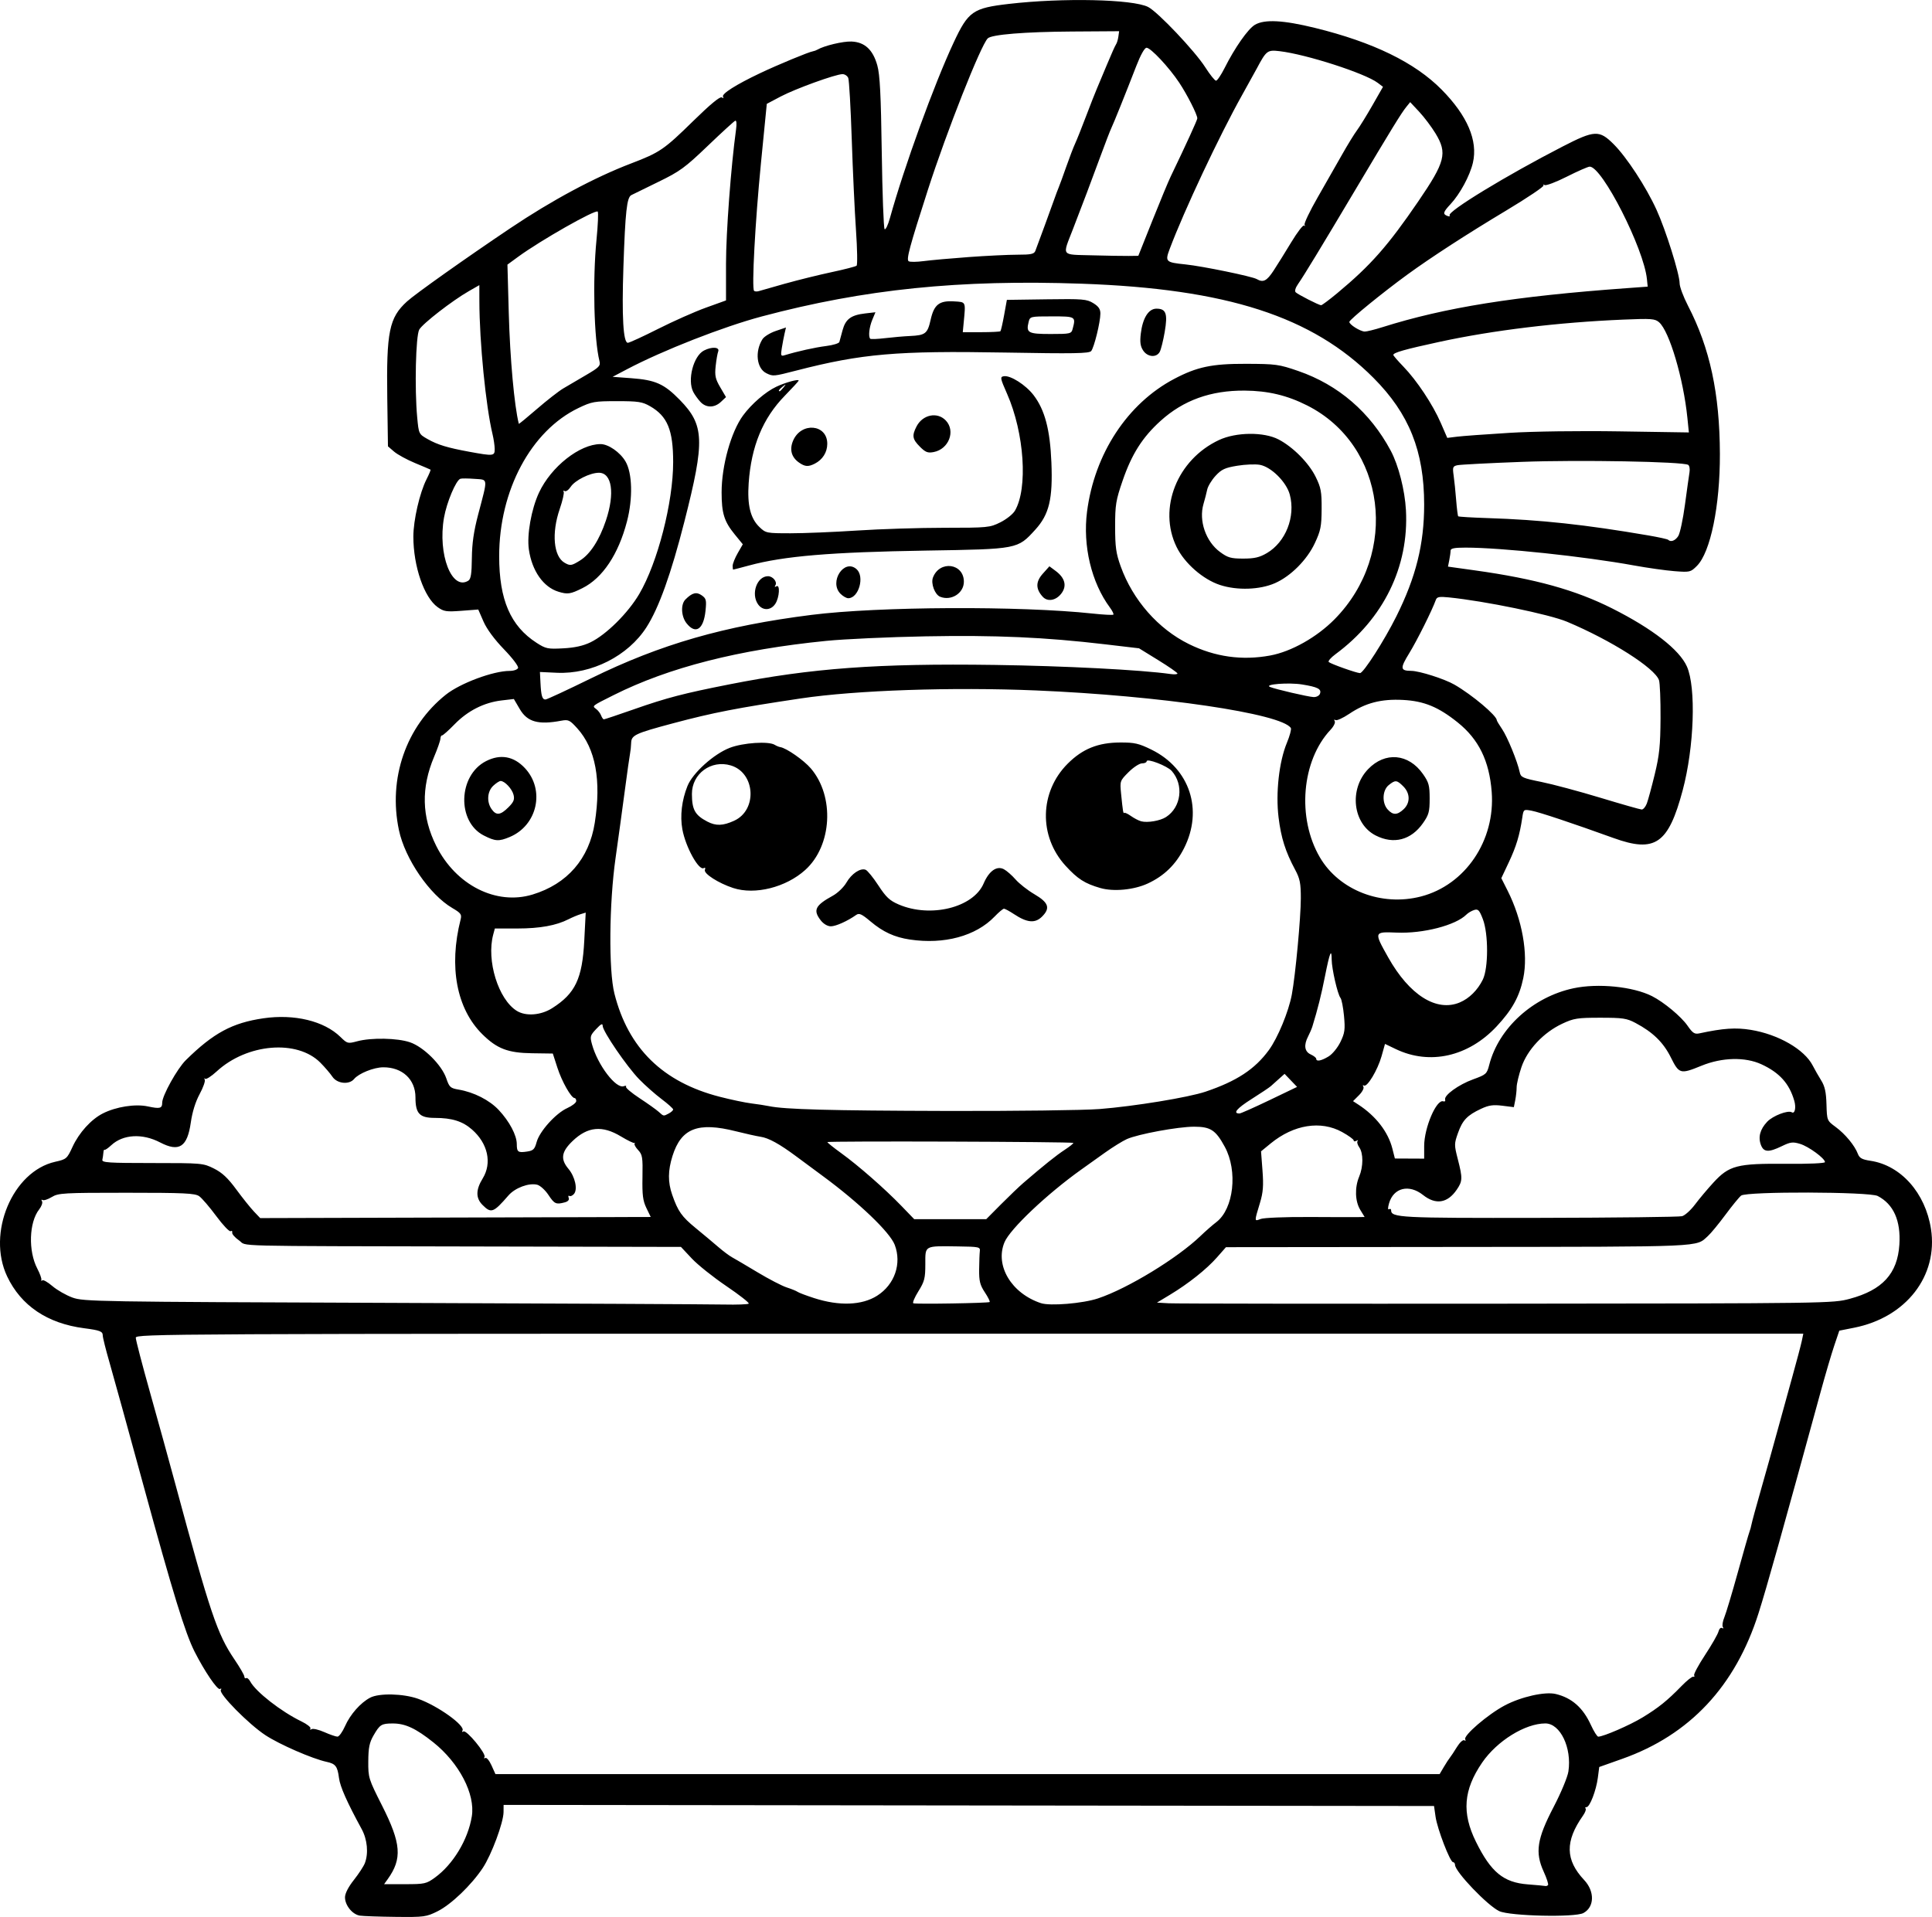 <?xml version="1.0" encoding="UTF-8" standalone="no"?>
<!-- Created with Inkscape (http://www.inkscape.org/) -->

<svg
   width="232.106mm"
   height="230.337mm"
   viewBox="0 0 232.106 230.337"
   version="1.1"
   id="svg1"
   xml:space="preserve"
   xmlns="http://www.w3.org/2000/svg"
   xmlns:svg="http://www.w3.org/2000/svg"><defs
     id="defs1" /><g
     id="layer1"
     transform="translate(-146.818,129.225)"><path
       style="fill:#000000"
       d="m 190.057,100.953 c -0.9,-0.137 -1.792,-1.234 -1.792,-2.204 0,-0.458 0.401,-1.242 1.065,-2.082 0.586,-0.741 1.181,-1.653 1.323,-2.025 0.452,-1.19 0.296,-2.841 -0.387,-4.093 -1.759,-3.223 -2.591,-5.096 -2.722,-6.129 -0.179,-1.408 -0.414,-1.716 -1.48,-1.944 -1.71,-0.366 -5.656,-2.084 -7.361,-3.206 -2.019,-1.328 -5.629,-4.989 -5.355,-5.431 0.105,-0.17 0.063,-0.221 -0.099,-0.121 -0.293,0.181 -1.848,-2.104 -3.058,-4.492 -1.124,-2.219 -2.613,-7.06 -6.11,-19.865 -1.82,-6.664 -3.671,-13.366 -4.113,-14.894 -0.442,-1.528 -0.804,-2.978 -0.805,-3.223 -0.002,-0.496 -0.328,-0.623 -2.251,-0.874 -4.404,-0.574 -7.563,-2.703 -9.233,-6.222 -2.468,-5.203 0.643,-12.629 5.773,-13.777 1.348,-0.302 1.42,-0.364 2.083,-1.801 0.783,-1.696 2.224,-3.286 3.623,-4 1.591,-0.812 3.908,-1.176 5.418,-0.852 1.463,0.314 1.729,0.245 1.729,-0.452 0,-0.841 1.804,-4.087 2.837,-5.105 3.309,-3.261 5.578,-4.485 9.322,-5.031 3.718,-0.542 7.292,0.323 9.252,2.239 0.829,0.811 0.883,0.825 2.028,0.519 1.689,-0.452 4.818,-0.391 6.326,0.123 1.639,0.559 3.815,2.72 4.367,4.34 0.364,1.066 0.488,1.179 1.497,1.35 1.821,0.309 3.692,1.263 4.803,2.449 1.282,1.368 2.167,3.041 2.167,4.098 0,0.954 0.149,1.059 1.255,0.891 0.729,-0.111 0.898,-0.281 1.128,-1.134 0.349,-1.296 2.304,-3.465 3.683,-4.087 0.593,-0.267 1.078,-0.647 1.078,-0.843 0,-0.196 -0.089,-0.358 -0.198,-0.358 -0.405,-0.004 -1.526,-1.979 -2.063,-3.638 l -0.555,-1.714 -2.494,-0.035 c -2.903,-0.041 -4.214,-0.543 -5.979,-2.291 -3.087,-3.057 -4.041,-8.106 -2.604,-13.781 0.154,-0.61 0.038,-0.771 -0.995,-1.377 -2.733,-1.601 -5.684,-5.907 -6.415,-9.361 -1.315,-6.205 0.854,-12.466 5.637,-16.276 1.732,-1.379 5.692,-2.855 7.662,-2.855 0.489,0 0.939,-0.157 1.014,-0.353 0.076,-0.199 -0.663,-1.179 -1.694,-2.245 -1.148,-1.187 -2.064,-2.429 -2.459,-3.335 l -0.63,-1.443 -2.024,0.153 c -1.809,0.137 -2.111,0.091 -2.852,-0.436 -1.63,-1.161 -2.92,-4.905 -2.921,-8.481 -6e-4,-1.963 0.762,-5.279 1.586,-6.893 0.307,-0.603 0.521,-1.121 0.474,-1.151 -0.046,-0.031 -0.882,-0.387 -1.858,-0.792 -0.975,-0.405 -2.106,-1.023 -2.514,-1.372 l -0.74,-0.636 -0.082,-5.756 c -0.114,-8.036 0.225,-9.698 2.374,-11.656 0.992,-0.904 7.017,-5.176 12.392,-8.788 5.011,-3.367 10.149,-6.122 14.55,-7.801 3.43,-1.309 3.937,-1.656 7.454,-5.104 2.018,-1.978 3.2,-2.955 3.414,-2.823 0.202,0.125 0.261,0.094 0.154,-0.079 -0.209,-0.337 1.541,-1.45 4.452,-2.831 2.151,-1.021 5.854,-2.555 6.348,-2.63 0.15,-0.023 0.392,-0.112 0.538,-0.198 0.804,-0.473 3.073,-1.015 4.085,-0.975 1.594,0.062 2.584,0.976 3.112,2.872 0.312,1.118 0.433,3.504 0.533,10.445 0.071,4.948 0.224,9.097 0.34,9.221 0.116,0.124 0.405,-0.472 0.641,-1.323 1.71,-6.157 5.3,-16.05 7.648,-21.075 1.765,-3.777 2.313,-4.161 6.659,-4.663 6.492,-0.749 14.848,-0.565 16.708,0.368 1.155,0.58 5.622,5.293 6.869,7.248 0.566,0.888 1.148,1.613 1.294,1.612 0.146,-8.7e-4 0.607,-0.683 1.026,-1.516 1.232,-2.452 2.815,-4.71 3.646,-5.201 1.151,-0.68 3.407,-0.562 7.228,0.377 6.99,1.719 11.988,4.156 15.202,7.41 3.09,3.129 4.374,6.126 3.76,8.782 -0.36,1.559 -1.55,3.762 -2.693,4.986 -0.892,0.955 -0.955,1.192 -0.374,1.414 0.226,0.087 0.346,0.053 0.268,-0.074 -0.286,-0.462 6.843,-4.804 13.576,-8.268 3.838,-1.975 4.403,-2.002 6.119,-0.292 1.571,1.565 3.896,5.12 5.16,7.887 1.111,2.431 2.777,7.736 2.777,8.839 0,0.415 0.453,1.628 1.006,2.697 2.636,5.091 3.81,10.549 3.832,17.818 0.019,6.221 -1.129,11.809 -2.759,13.44 -0.758,0.758 -0.843,0.778 -2.688,0.636 -1.048,-0.081 -3.248,-0.392 -4.89,-0.691 -5.914,-1.079 -15.94,-2.14 -20.219,-2.14 -1.35,0 -1.799,0.091 -1.799,0.364 0,0.2 -0.07,0.714 -0.156,1.141 l -0.156,0.778 3.264,0.456 c 7.234,1.011 12.05,2.348 16.462,4.569 4.832,2.432 8.077,4.955 8.977,6.976 1.122,2.52 0.876,9.704 -0.509,14.886 -1.72,6.436 -3.307,7.53 -8.303,5.726 -4.936,-1.782 -8.913,-3.108 -9.839,-3.281 -0.969,-0.181 -0.976,-0.176 -1.127,0.836 -0.314,2.104 -0.722,3.456 -1.606,5.335 l -0.911,1.935 0.758,1.504 c 1.747,3.465 2.484,7.579 1.88,10.5 -0.461,2.227 -1.332,3.806 -3.203,5.807 -3.4,3.635 -8.029,4.678 -12.104,2.728 l -1.305,-0.625 -0.412,1.469 c -0.466,1.661 -1.73,3.769 -2.117,3.53 -0.141,-0.087 -0.172,-0.022 -0.069,0.145 0.104,0.169 -0.13,0.621 -0.528,1.018 l -0.715,0.715 0.632,0.411 c 2.108,1.372 3.582,3.275 4.092,5.285 l 0.304,1.196 1.759,0.008 1.759,0.008 7e-5,-1.512 c 9e-5,-2.204 1.481,-5.663 2.302,-5.374 0.174,0.061 0.272,-0.031 0.217,-0.206 -0.162,-0.516 1.62,-1.805 3.373,-2.44 1.556,-0.564 1.644,-0.643 1.928,-1.747 1.134,-4.411 5.255,-8.155 10.118,-9.192 2.944,-0.628 7.155,-0.207 9.434,0.944 1.424,0.719 3.504,2.45 4.266,3.55 0.62,0.895 0.852,1.046 1.418,0.925 2.871,-0.617 4.365,-0.719 6.178,-0.424 3.307,0.538 6.448,2.348 7.443,4.286 0.246,0.479 0.706,1.287 1.023,1.795 0.436,0.699 0.59,1.399 0.633,2.872 0.056,1.938 0.062,1.952 1.097,2.714 1.146,0.842 2.292,2.227 2.672,3.229 0.196,0.516 0.503,0.685 1.515,0.837 3.652,0.548 6.597,3.862 7.269,8.182 0.88,5.654 -2.987,10.634 -9.219,11.874 l -1.795,0.357 -0.61,1.809 c -0.336,0.995 -1.069,3.488 -1.63,5.54 -4.554,16.649 -6.473,23.49 -7.467,26.617 -2.783,8.755 -8.254,14.601 -16.354,17.476 l -2.778,0.986 -0.167,1.286 c -0.2,1.537 -0.969,3.535 -1.361,3.535 -0.154,0 -0.204,0.076 -0.111,0.169 0.093,0.093 -0.051,0.48 -0.318,0.86 -2.164,3.073 -2.122,5.316 0.145,7.73 1.289,1.372 1.244,3.255 -0.094,3.969 -1.024,0.546 -8.85,0.367 -10.113,-0.232 -1.413,-0.67 -5.298,-4.734 -5.307,-5.551 -0.002,-0.182 -0.109,-0.331 -0.238,-0.331 -0.355,0 -1.891,-3.994 -2.101,-5.46 l -0.184,-1.287 -55.89,-0.067 -55.89,-0.067 -0.005,0.861 c -0.008,1.263 -1.448,5.137 -2.499,6.719 -1.365,2.056 -3.798,4.389 -5.42,5.198 -1.369,0.682 -1.616,0.716 -5.026,0.678 -1.972,-0.022 -3.911,-0.089 -4.308,-0.149 z m 142.735,-3.668 c 0.084,-0.084 -0.15,-0.812 -0.519,-1.619 -1.058,-2.312 -0.81,-3.929 1.193,-7.769 0.89,-1.706 1.675,-3.593 1.776,-4.268 0.427,-2.847 -0.976,-5.771 -2.77,-5.771 -2.421,0 -5.814,2.103 -7.594,4.707 -2.247,3.285 -2.461,6.038 -0.741,9.519 1.802,3.646 3.307,4.885 6.208,5.111 1.092,0.085 2.054,0.174 2.139,0.198 0.085,0.024 0.223,-0.025 0.307,-0.109 z m -133.73,-0.899 c 2.196,-1.59 3.993,-4.575 4.441,-7.373 0.426,-2.663 -1.522,-6.406 -4.62,-8.878 -2.115,-1.688 -3.386,-2.278 -4.895,-2.272 -1.347,0.005 -1.539,0.126 -2.302,1.451 -0.487,0.845 -0.612,1.468 -0.623,3.088 -0.013,1.978 0.03,2.115 1.661,5.343 2.296,4.545 2.434,6.37 0.666,8.833 l -0.427,0.595 h 2.506 c 2.36,0 2.569,-0.046 3.593,-0.787 z m 121.218,-13.302 c 0.28,-0.473 0.61,-0.979 0.732,-1.124 0.122,-0.146 0.497,-0.712 0.832,-1.258 0.338,-0.551 0.735,-0.916 0.892,-0.819 0.157,0.097 0.207,0.051 0.111,-0.103 -0.273,-0.441 2.723,-3.016 4.76,-4.091 1.971,-1.04 4.822,-1.678 6.112,-1.369 1.934,0.464 3.272,1.643 4.224,3.721 0.354,0.773 0.751,1.406 0.883,1.406 0.615,0 3.787,-1.375 5.321,-2.308 1.912,-1.162 2.99,-2.03 4.687,-3.777 0.637,-0.655 1.271,-1.159 1.409,-1.119 0.138,0.04 0.186,-0.033 0.106,-0.162 -0.08,-0.129 0.512,-1.232 1.314,-2.452 0.803,-1.22 1.526,-2.486 1.609,-2.813 0.082,-0.327 0.274,-0.518 0.427,-0.424 0.158,0.098 0.199,0.045 0.096,-0.122 -0.1,-0.162 -0.018,-0.686 0.182,-1.165 0.2,-0.479 0.925,-2.896 1.61,-5.369 0.685,-2.474 1.317,-4.677 1.404,-4.895 0.087,-0.218 0.202,-0.635 0.255,-0.926 0.053,-0.291 0.556,-2.137 1.118,-4.101 0.561,-1.965 1.41,-5.001 1.887,-6.747 0.477,-1.746 1.314,-4.782 1.861,-6.747 0.547,-1.965 1.074,-3.959 1.172,-4.432 l 0.178,-0.86 H 263.296 c -97.06,0 -100.166,0.015 -100.166,0.486 0,0.268 0.767,3.214 1.705,6.548 0.938,3.334 2.3,8.265 3.027,10.957 4.215,15.607 5.053,18.098 7.119,21.143 0.651,0.959 1.187,1.887 1.192,2.063 0.005,0.175 0.103,0.261 0.217,0.191 0.114,-0.07 0.334,0.11 0.49,0.4 0.665,1.242 3.708,3.617 6.147,4.798 0.684,0.331 1.172,0.719 1.084,0.861 -0.088,0.143 -0.025,0.175 0.142,0.072 0.166,-0.103 0.855,0.057 1.53,0.356 0.675,0.299 1.385,0.543 1.578,0.543 0.193,0 0.601,-0.566 0.906,-1.257 0.625,-1.415 1.866,-2.822 3.023,-3.427 1.075,-0.562 3.959,-0.497 5.744,0.131 2.359,0.829 5.714,3.231 5.345,3.828 -0.097,0.157 -0.047,0.201 0.115,0.101 0.364,-0.225 2.767,2.691 2.532,3.072 -0.095,0.154 -0.053,0.206 0.095,0.115 0.148,-0.091 0.482,0.307 0.743,0.885 l 0.474,1.051 h 56.717 56.717 z M 236.768,27.416 c 0.094,-0.094 -1.117,-1.044 -2.692,-2.111 -1.575,-1.067 -3.446,-2.561 -4.157,-3.322 l -1.293,-1.382 -23.95,-0.05 c -31.19,-0.065 -28.061,0.014 -29.137,-0.729 -0.494,-0.342 -0.866,-0.767 -0.826,-0.946 0.04,-0.178 -0.045,-0.252 -0.189,-0.163 -0.144,0.089 -0.92,-0.728 -1.725,-1.816 -0.805,-1.088 -1.728,-2.164 -2.052,-2.391 -0.503,-0.352 -1.782,-0.413 -8.726,-0.413 -7.598,0 -8.193,0.034 -8.984,0.515 -0.466,0.283 -0.964,0.444 -1.106,0.356 -0.144,-0.089 -0.174,-0.023 -0.068,0.149 0.105,0.169 -0.049,0.612 -0.341,0.983 -1.22,1.552 -1.326,5.003 -0.219,7.119 0.307,0.585 0.523,1.184 0.482,1.329 -0.042,0.146 0.01,0.179 0.114,0.075 0.104,-0.104 0.65,0.205 1.214,0.688 0.564,0.482 1.649,1.103 2.413,1.38 1.332,0.483 2.885,0.508 38.43,0.639 20.373,0.075 38.302,0.164 39.842,0.198 1.54,0.034 2.877,-0.015 2.972,-0.109 z m 15.429,-0.953 c 2.104,-1.336 2.974,-3.854 2.111,-6.114 -0.577,-1.511 -4.292,-5.065 -8.627,-8.255 -0.946,-0.696 -2.372,-1.751 -3.169,-2.345 -2.042,-1.52 -3.351,-2.242 -4.325,-2.385 -0.462,-0.068 -1.792,-0.363 -2.957,-0.656 -4.561,-1.149 -6.57,-0.369 -7.619,2.961 -0.554,1.759 -0.566,3.144 -0.04,4.656 0.698,2.004 1.139,2.63 2.834,4.019 0.908,0.744 2.127,1.764 2.709,2.267 0.582,0.503 1.324,1.058 1.649,1.234 0.325,0.176 1.704,0.989 3.065,1.806 1.361,0.818 2.941,1.637 3.51,1.82 0.57,0.184 1.155,0.422 1.3,0.529 0.146,0.107 1.038,0.445 1.984,0.75 3.023,0.976 5.749,0.873 7.575,-0.286 z m 13.517,0.759 c 0.063,-0.063 -0.199,-0.589 -0.583,-1.169 -0.578,-0.873 -0.695,-1.344 -0.681,-2.736 0.009,-0.925 0.047,-1.92 0.083,-2.211 0.061,-0.497 -0.099,-0.531 -2.611,-0.565 -4.11,-0.056 -3.938,-0.149 -3.938,2.129 0,1.7 -0.097,2.08 -0.839,3.273 -0.462,0.743 -0.73,1.387 -0.597,1.432 0.368,0.123 9.035,-0.02 9.166,-0.152 z m 13.023,-0.436 c 3.545,-1.179 9.534,-4.829 12.311,-7.503 0.587,-0.566 1.443,-1.315 1.902,-1.665 2.085,-1.593 2.593,-6.14 1.01,-9.049 -1.096,-2.014 -1.707,-2.413 -3.695,-2.413 -1.913,0 -6.723,0.888 -8.071,1.49 -0.509,0.228 -1.7,0.966 -2.646,1.641 -0.946,0.675 -2.223,1.586 -2.838,2.025 -4.11,2.931 -8.548,7.133 -9.213,8.724 -1.171,2.801 0.829,6.148 4.376,7.323 1.104,0.366 5.028,0.039 6.864,-0.572 z m 90.311,0.049 c 3.929,-1.054 5.733,-3.027 5.957,-6.515 0.184,-2.872 -0.7,-4.853 -2.606,-5.839 -1,-0.517 -15.744,-0.561 -16.405,-0.048 -0.229,0.177 -1.078,1.215 -1.887,2.307 -0.809,1.091 -1.753,2.237 -2.098,2.547 -1.51,1.355 0.01,1.288 -29.928,1.318 l -27.979,0.028 -1.087,1.235 c -1.25,1.42 -3.435,3.156 -5.661,4.496 l -1.543,0.93 1.432,0.081 c 0.788,0.045 19.054,0.066 40.591,0.047 38.791,-0.034 39.178,-0.04 41.213,-0.586 z M 304.009,17.006 c 2.772,0.016 5.425,0.022 5.895,0.014 l 0.856,-0.015 -0.524,-0.86 c -0.627,-1.028 -0.68,-2.675 -0.129,-3.994 0.505,-1.208 0.509,-2.806 0.009,-3.519 -0.213,-0.304 -0.302,-0.648 -0.198,-0.763 0.104,-0.115 0.04,-0.124 -0.142,-0.019 -0.182,0.105 -0.331,0.083 -0.331,-0.048 0,-0.131 -0.625,-0.583 -1.389,-1.005 -2.565,-1.417 -5.815,-0.897 -8.586,1.374 l -1.153,0.945 0.174,2.305 c 0.138,1.831 0.076,2.628 -0.301,3.879 -0.696,2.306 -0.699,2.24 0.09,1.94 0.379,-0.144 2.957,-0.249 5.729,-0.233 z m -81.834,0.005 2.82,-0.007 -0.52,-1.076 c -0.424,-0.877 -0.511,-1.564 -0.471,-3.717 0.044,-2.372 -0.009,-2.702 -0.517,-3.243 -0.311,-0.331 -0.505,-0.683 -0.431,-0.781 0.074,-0.098 0.068,-0.132 -0.013,-0.075 -0.081,0.057 -0.818,-0.3 -1.638,-0.794 -2.236,-1.346 -3.984,-1.179 -5.793,0.553 -1.355,1.298 -1.487,2.177 -0.502,3.348 0.791,0.94 1.13,2.455 0.672,3.007 -0.178,0.215 -0.429,0.327 -0.556,0.248 -0.127,-0.079 -0.167,0.026 -0.087,0.233 0.091,0.238 -0.08,0.436 -0.466,0.539 -1.057,0.283 -1.247,0.197 -1.968,-0.892 -0.387,-0.585 -0.995,-1.136 -1.351,-1.225 -0.994,-0.249 -2.657,0.372 -3.454,1.29 -1.806,2.082 -2.073,2.18 -3.111,1.142 -0.827,-0.827 -0.821,-1.823 0.019,-3.187 1.139,-1.849 0.626,-4.2 -1.281,-5.875 -1.138,-0.999 -2.41,-1.398 -4.466,-1.4 -1.843,-0.002 -2.33,-0.518 -2.33,-2.467 0,-2.157 -1.577,-3.627 -3.876,-3.614 -1.133,0.006 -2.941,0.734 -3.498,1.407 -0.594,0.717 -2.04,0.566 -2.601,-0.271 -0.261,-0.391 -0.914,-1.152 -1.45,-1.693 -2.791,-2.813 -8.818,-2.303 -12.46,1.054 -0.643,0.593 -1.266,0.99 -1.384,0.883 -0.118,-0.107 -0.139,-0.062 -0.047,0.1 0.093,0.162 -0.183,0.945 -0.613,1.739 -0.499,0.922 -0.882,2.154 -1.06,3.409 -0.419,2.955 -1.401,3.593 -3.693,2.398 -2.131,-1.111 -4.455,-0.976 -5.868,0.34 -0.385,0.358 -0.747,0.604 -0.804,0.546 -0.058,-0.058 -0.121,0.099 -0.139,0.349 -0.019,0.25 -0.073,0.632 -0.122,0.849 -0.075,0.341 0.743,0.394 5.998,0.394 5.962,0 6.112,0.013 7.408,0.661 0.981,0.49 1.675,1.14 2.684,2.514 0.749,1.019 1.702,2.209 2.117,2.646 l 0.755,0.794 20.637,-0.059 c 11.351,-0.033 21.907,-0.062 23.458,-0.066 z m 44.9,-1.528 c 0.976,-0.982 2.19,-2.143 2.698,-2.58 2.487,-2.14 3.921,-3.288 4.952,-3.965 0.621,-0.408 1.089,-0.784 1.039,-0.834 -0.146,-0.146 -29.554,-0.242 -29.545,-0.096 0.004,0.073 0.748,0.668 1.654,1.323 2.074,1.5 5.247,4.281 7.242,6.347 l 1.536,1.591 h 4.325 4.325 z m 81.831,1.423 c 0.343,-0.094 1.041,-0.727 1.55,-1.406 0.509,-0.68 1.504,-1.864 2.209,-2.631 1.894,-2.059 2.839,-2.304 8.695,-2.253 2.75,0.024 4.706,-0.062 4.706,-0.205 0,-0.443 -1.962,-1.88 -2.99,-2.19 -0.875,-0.264 -1.16,-0.228 -2.19,0.272 -1.59,0.772 -2.179,0.739 -2.514,-0.142 -0.358,-0.943 -0.102,-1.892 0.755,-2.793 0.683,-0.718 2.494,-1.414 2.949,-1.134 0.369,0.228 0.542,-0.551 0.305,-1.376 -0.594,-2.071 -1.777,-3.388 -3.945,-4.389 -1.958,-0.905 -4.738,-0.839 -7.207,0.172 -2.539,1.039 -2.685,0.999 -3.678,-0.996 -0.898,-1.805 -2.152,-3.03 -4.239,-4.14 -1.057,-0.562 -1.532,-0.633 -4.233,-0.633 -2.754,0 -3.188,0.068 -4.569,0.715 -2.261,1.059 -4.201,3.124 -4.911,5.227 -0.316,0.936 -0.575,2.021 -0.575,2.411 0,0.39 -0.076,1.088 -0.168,1.551 l -0.168,0.841 -1.387,-0.173 c -1.1,-0.137 -1.627,-0.061 -2.544,0.367 -1.67,0.78 -2.232,1.366 -2.777,2.901 -0.464,1.305 -0.465,1.439 -0.025,3.155 0.59,2.3 0.577,2.639 -0.136,3.679 -1.106,1.614 -2.52,1.834 -4.04,0.626 -1.678,-1.333 -3.546,-0.877 -4.084,0.998 -0.154,0.536 -0.154,0.806 -2.2e-4,0.711 0.136,-0.084 0.248,-0.031 0.248,0.119 0,0.896 1.063,0.951 17.817,0.92 9.087,-0.017 16.803,-0.107 17.146,-0.201 z M 227.177,4.56 c 0.281,-0.151 0.512,-0.364 0.512,-0.475 0,-0.11 -0.625,-0.672 -1.389,-1.247 -0.764,-0.576 -1.97,-1.642 -2.68,-2.369 -1.49,-1.527 -4.397,-5.779 -4.399,-6.435 -9.1e-4,-0.329 -0.204,-0.228 -0.78,0.387 -0.725,0.773 -0.76,0.902 -0.498,1.852 0.684,2.483 2.888,5.374 3.824,5.014 0.217,-0.083 0.333,-0.053 0.259,0.067 -0.074,0.12 0.664,0.743 1.64,1.384 0.976,0.641 2.006,1.375 2.288,1.631 0.603,0.547 0.57,0.542 1.224,0.191 z m 72.145,-1.588 3.324,-1.597 -0.751,-0.784 -0.751,-0.784 -0.666,0.595 c -0.366,0.327 -0.808,0.723 -0.982,0.88 -0.174,0.157 -1.218,0.857 -2.322,1.555 -1.778,1.126 -2.284,1.732 -1.449,1.732 0.15,0 1.768,-0.719 3.596,-1.597 z m -20.408,1.063 c 4.199,-0.332 10.675,-1.394 12.73,-2.086 3.742,-1.261 5.928,-2.696 7.611,-4.996 1.072,-1.465 2.373,-4.611 2.759,-6.671 0.435,-2.324 1.082,-9.246 1.082,-11.585 0,-1.8 -0.11,-2.349 -0.682,-3.416 -1.167,-2.174 -1.691,-3.83 -1.992,-6.289 -0.359,-2.935 0.06,-6.69 0.996,-8.95 0.35,-0.843 0.565,-1.647 0.479,-1.787 -1.071,-1.733 -15.737,-3.897 -30.623,-4.519 -10.099,-0.422 -21.617,-0.029 -28.264,0.963 -7.632,1.139 -10.532,1.704 -15.321,2.982 -4.594,1.227 -5.02,1.428 -5.047,2.381 -0.011,0.395 -0.07,0.956 -0.13,1.247 -0.061,0.291 -0.346,2.315 -0.635,4.498 -0.288,2.183 -0.787,5.814 -1.107,8.07 -0.772,5.436 -0.841,13.485 -0.14,16.272 1.654,6.576 5.809,10.651 12.655,12.412 1.361,0.35 3.069,0.709 3.797,0.798 0.728,0.089 1.68,0.236 2.117,0.327 1.895,0.395 7.293,0.541 21.327,0.578 8.237,0.022 16.512,-0.082 18.389,-0.23 z M 256.131,-16.332 c -1.85,-0.276 -3.227,-0.909 -4.729,-2.176 -1.06,-0.894 -1.367,-1.034 -1.72,-0.783 -1.035,0.736 -2.444,1.369 -3.046,1.369 -0.39,0 -0.873,-0.281 -1.201,-0.697 -0.972,-1.236 -0.694,-1.812 1.437,-2.98 0.583,-0.319 1.315,-1.025 1.628,-1.568 0.624,-1.084 1.68,-1.791 2.311,-1.549 0.222,0.085 0.911,0.931 1.53,1.879 0.926,1.418 1.36,1.825 2.444,2.291 3.825,1.646 8.961,0.378 10.203,-2.518 0.649,-1.513 1.579,-2.168 2.437,-1.715 0.337,0.178 0.97,0.733 1.407,1.234 0.437,0.501 1.449,1.294 2.249,1.763 1.72,1.008 1.949,1.672 0.926,2.694 -0.831,0.831 -1.791,0.747 -3.364,-0.294 -0.545,-0.361 -1.089,-0.656 -1.209,-0.656 -0.12,0 -0.629,0.427 -1.13,0.95 -2.247,2.34 -6.05,3.371 -10.172,2.756 z M 234.908,-22.522 c -1.775,-0.58 -3.577,-1.735 -3.406,-2.182 0.089,-0.231 0.036,-0.318 -0.13,-0.215 -0.589,0.364 -2.189,-2.524 -2.576,-4.654 -0.294,-1.616 -0.072,-3.499 0.615,-5.212 0.626,-1.56 3.152,-3.839 5.082,-4.584 1.586,-0.612 4.663,-0.817 5.396,-0.36 0.202,0.126 0.504,0.25 0.671,0.276 0.731,0.111 2.821,1.567 3.666,2.554 2.883,3.368 2.559,9.291 -0.667,12.205 -2.318,2.094 -6.034,3.027 -8.65,2.172 z m 0.105,-8.084 c 2.822,-1.281 2.554,-5.762 -0.397,-6.646 -2.367,-0.709 -4.681,0.992 -4.673,3.435 0.006,1.882 0.375,2.542 1.851,3.311 1.035,0.54 1.868,0.514 3.219,-0.099 z m 44.005,8.087 c -1.882,-0.544 -2.736,-1.091 -4.193,-2.685 -3.239,-3.544 -3.125,-8.872 0.262,-12.259 1.786,-1.786 3.653,-2.538 6.318,-2.546 1.722,-0.005 2.228,0.111 3.756,0.864 4.599,2.264 6.237,7.246 3.899,11.853 -0.994,1.959 -2.398,3.322 -4.354,4.227 -1.659,0.768 -4.106,1.002 -5.689,0.545 z m 7.884,-8.533 c 1.832,-1.181 2.162,-3.877 0.677,-5.545 -0.539,-0.605 -3.005,-1.551 -3.005,-1.152 0,0.137 -0.252,0.249 -0.56,0.249 -0.308,0 -1.034,0.473 -1.612,1.052 -1.037,1.037 -1.05,1.074 -0.901,2.58 0.214,2.156 0.262,2.443 0.388,2.317 0.061,-0.062 0.423,0.109 0.803,0.379 0.38,0.27 0.929,0.554 1.22,0.631 0.766,0.203 2.285,-0.056 2.989,-0.51 z m 19.53,28.766 c 0.46,-0.28 1.089,-1.051 1.425,-1.744 0.522,-1.077 0.578,-1.489 0.427,-3.115 -0.096,-1.03 -0.287,-2.009 -0.424,-2.175 -0.343,-0.414 -1.052,-3.505 -1.057,-4.611 -0.006,-1.422 -0.241,-0.837 -0.801,1.992 -0.448,2.265 -0.873,3.962 -1.516,6.049 -0.088,0.287 -0.318,0.823 -0.51,1.191 -0.549,1.052 -0.438,1.831 0.309,2.172 0.364,0.166 0.661,0.401 0.661,0.523 0,0.367 0.611,0.251 1.485,-0.282 z m -93.276,-5.801 c 2.776,-1.76 3.619,-3.535 3.855,-8.113 l 0.173,-3.369 -0.635,0.196 c -0.349,0.108 -0.992,0.378 -1.428,0.601 -1.485,0.757 -3.434,1.11 -6.147,1.113 l -2.707,0.003 -0.195,0.728 c -0.835,3.11 0.608,7.783 2.831,9.166 1.087,0.676 2.894,0.538 4.253,-0.324 z m 109.033,-0.686 c 1.134,-0.474 2.147,-1.477 2.77,-2.743 0.681,-1.385 0.684,-5.514 0.004,-7.274 -0.419,-1.087 -0.568,-1.241 -1.046,-1.09 -0.307,0.097 -0.724,0.344 -0.928,0.548 -1.291,1.291 -5.191,2.299 -8.381,2.167 -2.745,-0.114 -2.749,-0.105 -1.011,2.985 2.546,4.528 5.798,6.575 8.591,5.408 z m -4.664,-12.731 c 5.335,-1.381 8.953,-6.731 8.502,-12.575 -0.287,-3.72 -1.557,-6.313 -4.083,-8.339 -2.323,-1.863 -4.043,-2.571 -6.571,-2.704 -2.608,-0.138 -4.5,0.351 -6.457,1.668 -0.757,0.509 -1.502,0.848 -1.656,0.753 -0.163,-0.101 -0.202,-0.047 -0.093,0.13 0.103,0.166 -0.122,0.631 -0.5,1.033 -3.484,3.706 -4.059,10.594 -1.28,15.335 2.32,3.959 7.399,5.925 12.137,4.699 z m -5.433,-7.331 c -2.757,-1.404 -3.233,-5.549 -0.916,-7.967 2.044,-2.132 4.863,-1.883 6.592,0.581 0.706,1.007 0.805,1.369 0.805,2.954 0,1.585 -0.099,1.947 -0.805,2.954 -1.426,2.033 -3.517,2.577 -5.676,1.478 z m 3.355,-3.155 c 0.812,-0.763 0.796,-1.911 -0.037,-2.744 -0.78,-0.78 -0.963,-0.796 -1.755,-0.154 -0.769,0.623 -0.831,2.146 -0.121,2.931 0.629,0.695 1.148,0.686 1.913,-0.033 z m -104.653,10.251 c 4.172,-1.266 6.801,-4.295 7.478,-8.617 0.801,-5.115 0.098,-8.917 -2.098,-11.349 -0.912,-1.009 -1.068,-1.083 -1.942,-0.919 -2.747,0.515 -4.064,0.146 -4.965,-1.392 l -0.715,-1.219 -1.476,0.173 c -2.105,0.247 -4.058,1.236 -5.637,2.854 -0.752,0.771 -1.439,1.38 -1.526,1.354 -0.087,-0.026 -0.17,0.153 -0.186,0.397 -0.015,0.244 -0.354,1.214 -0.752,2.155 -1.578,3.731 -1.498,7.218 0.247,10.709 2.362,4.725 7.209,7.178 11.571,5.854 z m -5.855,-7.096 c -3.255,-1.663 -3.086,-7.223 0.271,-8.936 1.727,-0.881 3.332,-0.591 4.672,0.844 2.444,2.618 1.499,6.884 -1.835,8.277 -1.302,0.544 -1.73,0.519 -3.108,-0.186 z m 2.953,-3.38 c 0.642,-0.642 0.765,-0.94 0.623,-1.506 -0.181,-0.72 -1.062,-1.663 -1.554,-1.663 -0.15,0 -0.549,0.259 -0.886,0.575 -0.72,0.677 -0.81,1.935 -0.2,2.805 0.556,0.794 1.064,0.74 2.017,-0.212 z m 136.769,-0.456 c 0.153,-0.4 0.581,-1.978 0.952,-3.506 0.559,-2.305 0.678,-3.454 0.698,-6.747 0.013,-2.183 -0.071,-4.242 -0.186,-4.576 -0.506,-1.46 -5.745,-4.789 -11.041,-7.015 -2.12,-0.891 -9.889,-2.493 -14.208,-2.929 -1.163,-0.118 -1.429,-0.065 -1.563,0.31 -0.441,1.238 -2.26,4.881 -3.197,6.405 -1.115,1.813 -1.081,2.105 0.247,2.113 0.977,0.006 4.012,0.974 5.193,1.658 2.136,1.235 5.087,3.721 5.087,4.285 0,0.068 0.288,0.547 0.64,1.066 0.639,0.942 1.85,3.907 2.112,5.173 0.126,0.61 0.354,0.712 2.596,1.164 1.351,0.273 4.541,1.127 7.087,1.899 2.547,0.772 4.782,1.409 4.967,1.415 0.186,0.006 0.462,-0.316 0.615,-0.716 z M 222.972,-43.998 c 3.976,-1.391 5.947,-1.905 11.491,-2.999 9.877,-1.949 17.795,-2.528 31.855,-2.332 8.359,0.117 17.627,0.595 21.101,1.09 0.473,0.067 0.859,0.041 0.858,-0.059 -10e-4,-0.1 -1.041,-0.822 -2.311,-1.605 l -2.308,-1.423 -4.081,-0.481 c -7.224,-0.851 -13.156,-1.114 -21.567,-0.957 -4.379,0.082 -9.748,0.327 -11.931,0.545 -10.513,1.049 -18.896,3.187 -25.532,6.511 -2.681,1.343 -2.619,1.293 -2.1,1.682 0.227,0.17 0.491,0.517 0.587,0.772 0.096,0.255 0.245,0.463 0.332,0.463 0.087,0 1.711,-0.543 3.608,-1.207 z m -5.156,-3.715 c 8.381,-4.111 15.988,-6.301 26.496,-7.629 8.034,-1.015 25.079,-1.096 33.768,-0.16 1.303,0.14 2.426,0.199 2.495,0.13 0.069,-0.069 -0.121,-0.458 -0.423,-0.865 -2.216,-2.998 -3.266,-7.403 -2.741,-11.498 0.893,-6.963 4.853,-13.001 10.47,-15.962 2.742,-1.446 4.536,-1.824 8.599,-1.812 3.619,0.01 3.977,0.059 6.309,0.863 4.813,1.659 8.65,4.967 11.109,9.577 0.933,1.749 1.695,4.733 1.826,7.143 0.367,6.789 -2.692,13.048 -8.454,17.3 -0.569,0.42 -0.937,0.847 -0.819,0.949 0.28,0.242 3.352,1.33 3.755,1.33 0.412,0 2.918,-3.912 4.362,-6.809 2.359,-4.731 3.344,-8.687 3.344,-13.432 0,-6.42 -1.8,-10.925 -6.082,-15.224 -7.368,-7.397 -17.627,-10.71 -35.061,-11.324 -14.677,-0.516 -26.104,0.653 -38.42,3.931 -4.644,1.236 -11.9,4.079 -16.216,6.352 l -1.72,0.906 2.249,0.166 c 2.898,0.214 3.939,0.679 5.816,2.598 2.969,3.034 3.04,4.89 0.565,14.613 -1.605,6.304 -3.073,10.395 -4.562,12.717 -2.206,3.438 -6.581,5.66 -10.764,5.466 l -2.035,-0.094 0.067,1.323 c 0.079,1.555 0.209,1.984 0.6,1.984 0.158,0 2.618,-1.143 5.467,-2.541 z m 11.48,-6.623 c -0.651,-0.827 -0.717,-2.272 -0.131,-2.858 0.814,-0.814 1.319,-0.942 1.956,-0.496 0.539,0.378 0.587,0.575 0.455,1.858 -0.232,2.247 -1.193,2.877 -2.28,1.495 z m 8.595,-2.272 c -0.884,-1.262 -0.137,-3.381 1.193,-3.381 0.583,0 1.141,0.682 0.89,1.088 -0.124,0.201 -0.084,0.248 0.11,0.128 0.473,-0.292 0.379,1.337 -0.122,2.101 -0.536,0.819 -1.521,0.849 -2.071,0.064 z m 34.189,-0.921 c -0.85,-0.943 -0.845,-1.799 0.017,-2.762 l 0.795,-0.888 0.748,0.556 c 1.121,0.833 1.373,1.79 0.707,2.685 -0.653,0.879 -1.677,1.064 -2.267,0.409 z m -24.282,-0.343 c -1.419,-1.419 0.425,-4.274 1.918,-2.969 1.009,0.883 0.268,3.498 -0.992,3.498 -0.218,0 -0.635,-0.238 -0.926,-0.529 z m 11.967,0.352 c -0.637,-0.256 -1.138,-1.592 -0.865,-2.308 0.801,-2.108 3.715,-1.715 3.715,0.5 0,1.379 -1.52,2.343 -2.85,1.808 z m -24.927,-3.726 c 0.002,-0.255 0.278,-0.939 0.611,-1.521 l 0.607,-1.058 -0.973,-1.191 c -1.264,-1.546 -1.573,-2.538 -1.573,-5.05 0,-3.208 1.134,-7.273 2.576,-9.237 1.018,-1.386 2.706,-2.845 3.992,-3.451 1.115,-0.525 2.692,-0.958 2.692,-0.739 0,0.06 -0.753,0.881 -1.673,1.824 -2.637,2.703 -4.029,6.072 -4.335,10.494 -0.183,2.644 0.207,4.238 1.291,5.278 0.764,0.733 0.852,0.75 3.742,0.75 1.628,0 5.222,-0.148 7.987,-0.329 2.765,-0.181 7.474,-0.33 10.465,-0.331 5.254,-0.001 5.483,-0.024 6.752,-0.656 0.723,-0.36 1.508,-0.985 1.746,-1.389 1.582,-2.686 1.137,-9.338 -0.941,-14.056 -0.826,-1.875 -0.855,-2.03 -0.393,-2.109 0.792,-0.135 2.641,1.041 3.584,2.279 1.349,1.77 1.974,4.136 2.135,8.072 0.18,4.392 -0.265,6.251 -1.931,8.082 -2.141,2.352 -2.068,2.338 -13.083,2.516 -11.495,0.186 -17.117,0.658 -21.294,1.787 -1.016,0.275 -1.879,0.499 -1.918,0.499 -0.039,0 -0.07,-0.208 -0.067,-0.463 z m 6.115,-21.431 c 0.329,-0.42 0.32,-0.429 -0.1,-0.1 -0.441,0.346 -0.581,0.563 -0.363,0.563 0.055,0 0.263,-0.208 0.463,-0.463 z m 1.861,9.035 c -0.913,-0.639 -1.166,-1.554 -0.723,-2.614 0.961,-2.299 4.129,-2.017 4.114,0.367 -0.006,1.017 -0.561,1.896 -1.498,2.375 -0.781,0.399 -1.179,0.372 -1.893,-0.128 z m 14.521,-1.906 c -0.907,-0.907 -0.977,-1.33 -0.405,-2.438 0.741,-1.433 2.507,-1.786 3.523,-0.705 1.189,1.266 0.349,3.436 -1.465,3.784 -0.71,0.136 -0.981,0.031 -1.654,-0.641 z m -26.39,-5.409 c -0.298,-0.327 -0.676,-0.855 -0.84,-1.173 -0.733,-1.423 0.014,-4.319 1.283,-4.975 0.954,-0.494 1.926,-0.426 1.711,0.12 -0.088,0.223 -0.225,1.014 -0.304,1.758 -0.121,1.138 -0.034,1.539 0.55,2.535 l 0.693,1.183 -0.611,0.574 c -0.788,0.74 -1.797,0.732 -2.482,-0.021 z m 7.943,-3.423 c -1.172,-0.567 -1.406,-2.606 -0.469,-4.088 0.197,-0.311 0.913,-0.755 1.591,-0.986 l 1.233,-0.42 -0.167,0.722 c -0.092,0.397 -0.242,1.182 -0.333,1.744 -0.149,0.918 -0.115,1.007 0.336,0.868 1.523,-0.467 3.659,-0.941 4.987,-1.107 0.83,-0.104 1.546,-0.323 1.591,-0.486 0.045,-0.164 0.219,-0.804 0.387,-1.423 0.36,-1.327 1.016,-1.812 2.711,-2.007 l 1.236,-0.142 -0.376,0.901 c -0.372,0.891 -0.496,2.033 -0.248,2.281 0.071,0.071 0.874,0.039 1.786,-0.07 0.912,-0.109 2.253,-0.225 2.981,-0.258 1.861,-0.085 2.115,-0.284 2.489,-1.953 0.411,-1.834 1.038,-2.321 2.846,-2.206 1.416,0.09 1.369,-0.018 1.124,2.553 l -0.109,1.149 2.205,-0.002 c 1.213,-9.99e-4 2.256,-0.053 2.318,-0.115 0.062,-0.062 0.262,-0.936 0.444,-1.94 l 0.331,-1.827 4.759,-0.068 c 4.36,-0.063 4.831,-0.024 5.619,0.459 0.638,0.392 0.859,0.716 0.856,1.259 -0.006,1.039 -0.75,4.069 -1.105,4.497 -0.247,0.297 -2.043,0.329 -10.377,0.181 -12.942,-0.229 -17.173,0.135 -25.015,2.156 -2.786,0.718 -2.822,0.721 -3.631,0.33 z m 36.79,-5.308 c 0.404,-1.506 0.379,-1.521 -2.474,-1.521 -2.596,0 -2.644,0.011 -2.807,0.661 -0.329,1.311 -0.068,1.456 2.63,1.456 2.36,0 2.499,-0.031 2.651,-0.595 z m 8.471,2.571 c -0.33,-0.503 -0.399,-1.003 -0.28,-2.01 0.223,-1.879 0.93,-3.009 1.883,-3.009 1.157,0 1.369,0.595 0.993,2.788 -0.178,1.039 -0.446,2.117 -0.595,2.395 -0.392,0.732 -1.473,0.644 -2.002,-0.164 z m 21.243,41.257 c 0.219,-0.571 -0.251,-0.815 -2.15,-1.121 -1.601,-0.257 -4.609,-0.024 -3.85,0.298 0.634,0.269 4.571,1.184 5.234,1.217 0.332,0.016 0.677,-0.161 0.766,-0.394 z m -5.97,-4.602 c 2.532,-0.467 5.599,-2.195 7.728,-4.353 7.823,-7.932 6.165,-20.907 -3.283,-25.686 -2.416,-1.222 -4.715,-1.769 -7.518,-1.789 -4.077,-0.029 -7.36,1.154 -10.109,3.642 -2.169,1.963 -3.454,3.985 -4.544,7.151 -0.823,2.39 -0.911,2.927 -0.91,5.556 5.5e-4,2.442 0.108,3.209 0.667,4.765 1.454,4.048 4.504,7.523 8.194,9.34 3.137,1.545 6.381,2.001 9.775,1.375 z m -6.033,-8.472 c -2.05,-0.67 -4.272,-2.616 -5.224,-4.576 -2.252,-4.635 0.069,-10.484 5.095,-12.84 2.052,-0.962 5.396,-0.995 7.162,-0.072 1.74,0.91 3.634,2.82 4.456,4.494 0.639,1.301 0.729,1.789 0.717,3.87 -0.012,2.083 -0.114,2.596 -0.818,4.101 -0.941,2.011 -2.895,3.972 -4.788,4.803 -1.826,0.802 -4.541,0.893 -6.601,0.22 z m 5.62,-3.827 c 2.273,-1.332 3.471,-4.381 2.762,-7.032 -0.404,-1.51 -2.22,-3.321 -3.588,-3.578 -0.53,-0.099 -1.755,-0.051 -2.722,0.108 -1.484,0.244 -1.891,0.433 -2.61,1.212 -0.468,0.508 -0.921,1.257 -1.005,1.664 -0.085,0.407 -0.283,1.179 -0.442,1.715 -0.591,1.999 0.273,4.513 1.984,5.771 0.938,0.69 1.306,0.795 2.791,0.795 1.343,0 1.951,-0.141 2.83,-0.656 z m -81.256,10.717 c 1.896,-0.918 4.518,-3.518 5.867,-5.816 2.209,-3.765 4.07,-11.006 4.07,-15.836 0,-3.86 -0.686,-5.52 -2.774,-6.718 -0.933,-0.535 -1.419,-0.609 -3.973,-0.609 -2.715,0 -3.026,0.056 -4.63,0.825 -5.697,2.734 -9.525,9.89 -9.525,17.804 0,5.237 1.361,8.391 4.493,10.409 1.107,0.714 1.344,0.763 3.199,0.663 1.382,-0.074 2.397,-0.298 3.273,-0.722 z m -3.844,-6.081 c -1.811,-0.549 -3.182,-2.505 -3.554,-5.073 -0.255,-1.76 0.295,-4.853 1.214,-6.826 1.453,-3.12 4.899,-5.839 7.398,-5.839 0.943,0 2.354,0.982 3,2.088 0.818,1.401 0.894,4.429 0.18,7.184 -1.029,3.968 -2.935,6.828 -5.357,8.035 -1.444,0.72 -1.77,0.769 -2.881,0.432 z m 2.575,-3.74 c 1.235,-0.763 2.335,-2.459 3.128,-4.821 1.096,-3.265 0.725,-5.746 -0.858,-5.733 -1.064,0.009 -2.864,0.91 -3.375,1.69 -0.246,0.375 -0.571,0.604 -0.723,0.51 -0.152,-0.094 -0.207,-0.058 -0.122,0.08 0.085,0.138 -0.129,1.079 -0.477,2.091 -0.989,2.88 -0.738,5.671 0.578,6.436 0.679,0.395 0.835,0.374 1.849,-0.253 z m -13.4,2.411 c 0.303,-0.191 0.403,-0.832 0.422,-2.708 0.018,-1.769 0.23,-3.235 0.756,-5.235 1.188,-4.52 1.223,-4.161 -0.424,-4.288 -0.778,-0.06 -1.548,-0.066 -1.71,-0.013 -0.529,0.174 -1.649,2.836 -1.971,4.685 -0.767,4.403 0.942,8.814 2.928,7.559 z m 145.357,-5.363 c 0.208,-0.327 0.57,-2.024 0.804,-3.77 0.235,-1.746 0.48,-3.498 0.546,-3.892 0.066,-0.395 -0.005,-0.794 -0.158,-0.888 -0.634,-0.392 -13.092,-0.618 -19.947,-0.362 -3.929,0.147 -7.424,0.328 -7.767,0.402 -0.568,0.123 -0.609,0.234 -0.464,1.247 0.087,0.612 0.224,1.94 0.303,2.952 0.079,1.012 0.19,1.886 0.246,1.942 0.056,0.056 1.629,0.152 3.496,0.212 6.413,0.207 11.766,0.784 19.369,2.089 1.22,0.209 2.281,0.444 2.359,0.522 0.312,0.312 0.855,0.109 1.213,-0.454 z M 206.251,-75.269 c -0.004,-0.4 -0.121,-1.204 -0.261,-1.786 -0.807,-3.357 -1.571,-11.068 -1.581,-15.966 l -0.004,-1.943 -1.257,0.72 c -2.001,1.147 -5.55,3.899 -5.961,4.621 -0.424,0.745 -0.571,7.116 -0.245,10.576 0.185,1.963 0.194,1.982 1.245,2.579 1.205,0.686 2.38,1.043 5.027,1.529 2.89,0.53 3.044,0.514 3.036,-0.33 z m 121.847,-1.943 c 2.959,-0.181 8.439,-0.256 13.322,-0.18 l 8.295,0.128 -0.177,-1.747 c -0.48,-4.727 -2.159,-10.403 -3.398,-11.488 -0.494,-0.433 -0.918,-0.465 -4.268,-0.324 -7.862,0.33 -15.67,1.276 -22.158,2.683 -4.152,0.901 -5.506,1.286 -5.506,1.564 0,0.082 0.543,0.71 1.207,1.396 1.617,1.671 3.535,4.561 4.493,6.767 l 0.783,1.804 1.191,-0.147 c 0.655,-0.081 3.453,-0.286 6.218,-0.455 z M 214.484,-82.55 c 0.546,-0.325 1.786,-1.052 2.754,-1.617 1.56,-0.91 1.742,-1.099 1.6,-1.665 -0.661,-2.633 -0.836,-9.729 -0.36,-14.565 0.175,-1.778 0.242,-3.31 0.148,-3.405 -0.28,-0.28 -6.877,3.467 -9.556,5.429 l -1.29,0.944 0.16,5.821 c 0.15,5.475 0.667,11.17 1.208,13.309 0.011,0.044 0.993,-0.762 2.182,-1.791 1.189,-1.029 2.609,-2.137 3.155,-2.461 z m 11.405,-7.16 c 1.824,-0.921 4.403,-2.067 5.733,-2.546 l 2.417,-0.871 v -4.415 c 0,-3.72 0.596,-11.693 1.205,-16.12 0.094,-0.686 0.057,-1.115 -0.093,-1.058 -0.138,0.052 -1.627,1.413 -3.307,3.023 -2.739,2.624 -3.353,3.072 -5.921,4.32 -1.576,0.766 -3.043,1.484 -3.262,1.597 -0.536,0.277 -0.723,1.976 -0.948,8.617 -0.203,5.982 -0.021,9.128 0.528,9.128 0.183,0 1.824,-0.754 3.648,-1.675 z m 86.995,-0.198 c 7.562,-2.384 15.869,-3.712 29.369,-4.692 l 2.514,-0.183 -0.091,-0.902 c -0.369,-3.679 -5.372,-13.517 -6.874,-13.517 -0.2,0 -1.431,0.539 -2.734,1.197 -1.303,0.658 -2.512,1.116 -2.686,1.016 -0.174,-0.1 -0.228,-0.084 -0.121,0.034 0.107,0.119 -1.917,1.482 -4.498,3.031 -4.745,2.846 -8.995,5.601 -11.859,7.686 -2.958,2.154 -6.971,5.425 -6.98,5.689 -0.011,0.317 1.283,1.134 1.842,1.163 0.218,0.011 1.171,-0.223 2.117,-0.522 z m -5.373,-4.123 c 3.968,-3.298 6.053,-5.662 9.68,-10.974 3.266,-4.783 3.528,-5.811 2.087,-8.186 -0.479,-0.79 -1.36,-1.959 -1.958,-2.599 l -1.087,-1.163 -0.481,0.594 c -0.584,0.721 -1.789,2.683 -6.103,9.934 -4.11,6.909 -6.21,10.364 -6.888,11.331 -0.315,0.45 -0.428,0.844 -0.283,0.989 0.263,0.263 2.754,1.534 3.05,1.557 0.101,0.008 0.994,-0.66 1.984,-1.483 z m -66.329,-1.124 c 1.528,-0.429 4.028,-1.046 5.556,-1.372 1.528,-0.325 2.873,-0.673 2.988,-0.772 0.116,-0.099 0.083,-2.015 -0.072,-4.257 -0.155,-2.242 -0.385,-7.172 -0.51,-10.955 -0.125,-3.784 -0.314,-7.088 -0.419,-7.342 -0.105,-0.255 -0.415,-0.463 -0.688,-0.463 -0.818,0 -5.681,1.762 -7.45,2.698 l -1.649,0.873 -0.701,7.112 c -0.699,7.094 -1.127,15.055 -0.825,15.356 0.087,0.087 0.346,0.101 0.575,0.03 0.229,-0.071 1.666,-0.481 3.194,-0.91 z m 58.637,-1.547 c 0.454,-0.691 1.417,-2.237 2.141,-3.437 0.724,-1.199 1.413,-2.092 1.532,-1.984 0.119,0.108 0.144,0.068 0.055,-0.087 -0.089,-0.156 0.621,-1.644 1.577,-3.307 0.956,-1.663 2.272,-3.971 2.925,-5.129 0.653,-1.158 1.457,-2.468 1.787,-2.91 0.33,-0.443 1.17,-1.802 1.866,-3.021 l 1.266,-2.216 -0.638,-0.481 c -1.523,-1.149 -8.585,-3.427 -11.783,-3.801 -1.472,-0.172 -1.588,-0.084 -2.752,2.1 -0.233,0.437 -1.023,1.865 -1.756,3.175 -2.729,4.875 -6.966,13.881 -8.693,18.478 -0.58,1.543 -0.497,1.625 1.89,1.869 2.029,0.208 8.005,1.438 8.567,1.764 0.771,0.447 1.199,0.232 2.016,-1.011 z m -36.627,-1.635 c 2.137,-0.156 4.774,-0.283 5.859,-0.283 1.634,0 2.003,-0.079 2.152,-0.463 0.298,-0.769 2.006,-5.434 2.301,-6.284 0.151,-0.437 0.376,-1.032 0.498,-1.323 0.123,-0.291 0.534,-1.419 0.915,-2.506 0.381,-1.088 0.859,-2.338 1.064,-2.778 0.205,-0.44 0.796,-1.92 1.314,-3.289 0.518,-1.368 1.103,-2.857 1.299,-3.307 0.196,-0.451 0.75,-1.772 1.231,-2.936 0.481,-1.164 0.961,-2.236 1.066,-2.381 0.105,-0.146 0.233,-0.562 0.284,-0.926 l 0.092,-0.661 -5.689,0.037 c -5.657,0.036 -9.631,0.361 -10.095,0.824 -0.845,0.845 -4.933,11.193 -7.187,18.189 -2.213,6.873 -2.623,8.398 -2.309,8.592 0.162,0.1 0.974,0.091 1.806,-0.02 0.832,-0.111 3.261,-0.329 5.398,-0.484 z m 22.07,-4.384 c 0.929,-2.328 1.919,-4.71 2.199,-5.292 1.864,-3.876 3.199,-6.793 3.199,-6.991 0,-0.448 -1.211,-2.839 -2.168,-4.281 -1.23,-1.853 -3.431,-4.206 -3.931,-4.202 -0.234,0.002 -0.712,0.852 -1.228,2.183 -1.286,3.318 -2.718,6.88 -3.004,7.471 -0.141,0.291 -0.738,1.839 -1.326,3.44 -1.122,3.05 -2.095,5.628 -3.297,8.731 -1.275,3.292 -1.481,3.012 2.291,3.115 1.799,0.049 3.789,0.083 4.423,0.075 l 1.153,-0.015 z"
       id="path16" /></g></svg>
